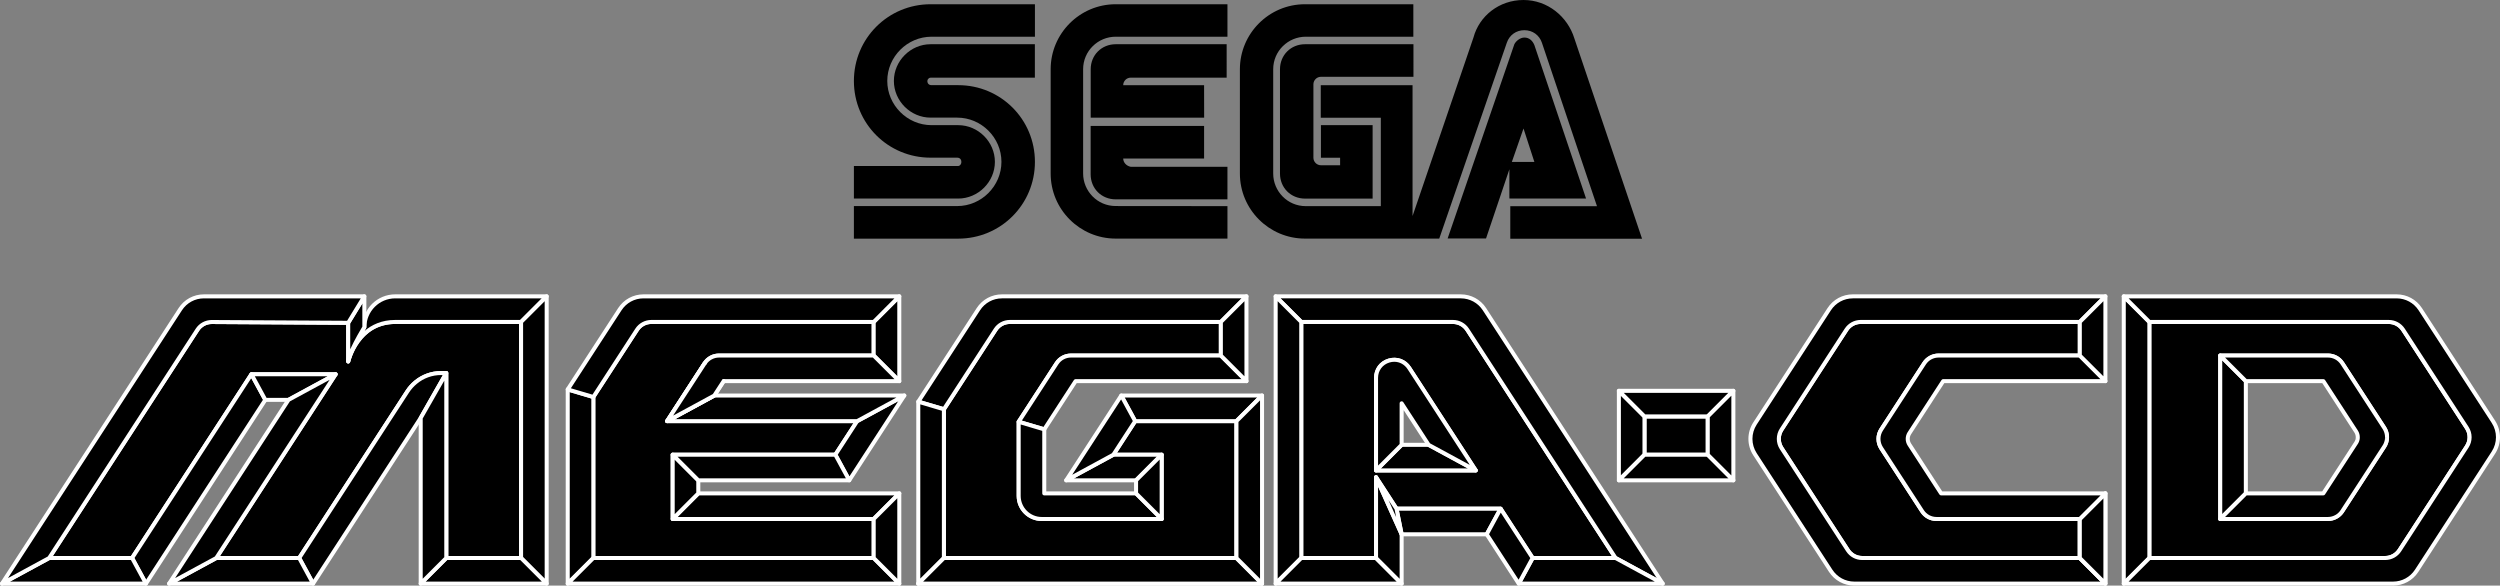 <?xml version="1.0" encoding="utf-8"?>
<!-- Generator: Adobe Illustrator 26.5.0, SVG Export Plug-In . SVG Version: 6.00 Build 0)  -->
<svg version="1.1" id="Layer_1" xmlns="http://www.w3.org/2000/svg" xmlns:xlink="http://www.w3.org/1999/xlink" x="0px" y="0px"
	 viewBox="0 0 3839 899.28" style="enable-background:new 0 0 3839 899.28;" xml:space="preserve">
<rect x="0" y="0" width="3839" height="899.28" fill="#808080" stroke="none"/>
<style type="text/css">
	.st0{fill:#FFFFFF;}
	.st1{fill:#FFFFFF;stroke:#000000;stroke-width:6.18;stroke-linecap:round;stroke-linejoin:round;stroke-miterlimit:10;}
	.st2{fill:none;stroke:#000000;stroke-width:6.18;stroke-linecap:round;stroke-linejoin:round;stroke-miterlimit:10;}
	.st3{stroke:#FFFFFF;stroke-width:6.18;stroke-linecap:round;stroke-linejoin:round;stroke-miterlimit:10;}
	.st4{fill:none;stroke:#FFFFFF;stroke-width:6.18;stroke-linecap:round;stroke-linejoin:round;stroke-miterlimit:10;}
</style>
<g>
	<g>
		<g>
			<g>
				<g>
					<path d="M1471.39,254.89h-160.14v50.02h160.14c30.74,0,56.36-25.62,56.36-56.36s-25.62-56.36-56.36-56.36h-40.99
						c-37.17,0-67.91-30.74-67.91-67.91s30.74-67.91,67.91-67.91h158.84V6.51H1429.1c-65.31,0-117.85,52.45-117.85,117.85
						s52.45,117.76,117.76,117.76h40.9c3.91,0,6.34,2.61,6.34,6.34C1476.43,252.29,1473.82,254.89,1471.39,254.89z"/>
					<path d="M1429.01,119.24h160.14V67.91h-160.14c-30.74,0-56.36,25.62-56.36,56.36s25.62,56.36,56.36,56.36h40.9
						c37.17,0,67.91,30.74,67.91,67.91s-30.74,67.91-67.91,67.91h-158.67v50.02h160.14c65.31,0,117.85-52.45,117.85-117.85
						s-52.45-117.85-117.85-117.85h-40.99c-3.91,0-6.34-2.61-6.34-6.34C1423.97,121.84,1426.58,119.24,1429.01,119.24z"/>
				</g>
				<g>
					<path d="M2004.02,67.91c-21.8,0-38.47,16.67-38.47,38.47v160.14c0,21.8,16.67,38.47,38.47,38.47h103.78V192.19h-79.38v50.02
						h29.44v11.55h-29.44c-6.34,0-11.55-5.21-11.55-11.55V129.49c0-6.34,5.21-11.55,11.55-11.55h142.08V67.91H2004.02z"/>
					<path d="M2319.01,304.92h116.55l-79.38-235.7c-2.61-6.34-7.64-11.55-15.37-11.55c-6.34,0-12.85,5.21-15.37,10.25
						l-102.48,298.32h58.97l35.87-106.3v44.81h1.3L2319.01,304.92L2319.01,304.92z M2339.5,197.31l16.67,51.33h-34.56L2339.5,197.31
						z"/>
					<path d="M2417.58,58.97C2407.33,25.71,2376.67,0,2339.5,0s-67.91,24.32-76.86,57.67l-93.53,274.09V130.79h-140.95v50.02h92.23
						v135.74h-115.24c-28.22,0-50.02-23.01-50.02-50.02V106.39c0-28.22,23.01-50.02,50.02-50.02h165.18V6.51h-166.48
						c-55.06,0-99.87,44.81-99.87,99.87v160.14c0,55.06,44.81,99.87,99.87,99.87h206.26l103.78-300.83
						c3.91-11.55,14.16-19.19,26.92-19.19s23.01,7.64,26.92,19.19l84.59,251.07h-133.13v50.02h202.35l0,0L2417.58,58.97z"/>
				</g>
				<g>
					<path d="M1713.26,316.38c-28.22,0-50.02-23.01-50.02-50.02V106.39c0-28.22,23.01-50.02,50.02-50.02h171.61V6.51h-171.61
						c-55.06,0-99.87,44.81-99.87,99.87v160.14c0,55.06,44.81,99.87,99.87,99.87h171.61v-49.85L1713.26,316.38L1713.26,316.38z"/>
					<path d="M1724.81,243.43H1849v-50.02h-174.21v74.25c0,21.8,16.67,38.47,38.47,38.47h171.61v-50.02h-148.59
						C1729.93,254.89,1724.81,249.68,1724.81,243.43z"/>
					<path d="M1849,130.79h-124.19c0-6.34,5.21-11.55,11.55-11.55h147.29V67.91h-170.3c-21.8,0-38.47,16.67-38.47,38.47v74.34
						h174.21C1849,180.73,1849,130.79,1849,130.79z"/>
				</g>
			</g>
		</g>
	</g>
	<g>
		<g>
			<path class="st0" d="M1938,899.28h-527.87c-1.71,0-3.09-1.38-3.09-3.09s1.38-3.09,3.09-3.09H1938c1.71,0,3.09,1.38,3.09,3.09
				S1939.7,899.28,1938,899.28z"/>
		</g>
		<g>
			<path class="st0" d="M1898.69,859.97h-449.26c-1.71,0-3.09-1.38-3.09-3.09s1.38-3.09,3.09-3.09h449.26
				c1.71,0,3.09,1.38,3.09,3.09S1900.39,859.97,1898.69,859.97z"/>
		</g>
		<g>
			<path class="st0" d="M1898.69,859.97c-1.71,0-3.09-1.38-3.09-3.09V646.69c0-1.71,1.38-3.09,3.09-3.09c1.71,0,3.09,1.38,3.09,3.09
				v210.19C1901.78,858.59,1900.39,859.97,1898.69,859.97z"/>
		</g>
		<g>
			<g>
				<path d="M685.32,856.88V572.85l-7.98-0.02c-14.22-0.03-28.01,4.92-38.96,13.99l-0.28,0.23c-4.92,4.07-9.13,8.8-12.56,14.08
					c-28.59,44.03-166.11,255.74-166.11,255.74H332.12L515.4,574.71H386.11L202.83,856.88H75.5l227.63-350.45
					c4.88-7.51,13.24-12.02,22.19-11.96l209.38,1.24v59.25c0,0.01,0.02,0.02,0.02,0.01c0.63-2.63,15.07-60.58,72.16-60.58h193.28
					v362.49H685.32z"/>
				<path class="st0" d="M800.17,859.97H685.32c-1.71,0-3.09-1.38-3.09-3.09V575.94l-4.89-0.01c-13.46-0.05-26.61,4.68-36.98,13.28
					l-0.28,0.23c-4.66,3.86-8.67,8.36-11.93,13.39c-28.59,44.03-166.11,255.74-166.11,255.74c-0.57,0.88-1.55,1.41-2.59,1.41H332.12
					c-1.13,0-2.18-0.62-2.72-1.62c-0.54-1-0.49-2.21,0.12-3.16L509.71,577.8H387.79L205.42,858.56c-0.57,0.88-1.55,1.41-2.59,1.41
					H75.5c-1.13,0-2.18-0.62-2.72-1.62c-0.54-1-0.49-2.21,0.12-3.16l227.63-350.45c5.44-8.38,14.64-13.37,24.63-13.37
					c0.06,0,0.12,0,0.18,0l209.38,1.24c1.7,0.01,3.07,1.39,3.07,3.09v42.05c8.82-18.68,28.74-46.46,69.09-46.46h193.28
					c1.71,0,3.09,1.38,3.09,3.09v362.49C803.26,858.59,801.87,859.97,800.17,859.97z M688.41,853.79h108.66V497.47H606.89
					c-54.67,0-68.59,55.83-69.16,58.21c-0.36,1.53-1.82,2.55-3.38,2.36c-1.55-0.18-2.74-1.52-2.74-3.08v-56.18l-206.31-1.22
					c-0.05,0-0.09,0-0.14,0c-7.88,0-15.14,3.94-19.44,10.56L81.19,853.79h119.96l182.37-280.76c0.57-0.88,1.55-1.41,2.59-1.41H515.4
					c1.13,0,2.18,0.62,2.72,1.62c0.54,1,0.49,2.21-0.12,3.16L337.81,853.79h119.96c11.97-18.42,137.97-212.41,165.19-254.33
					c3.6-5.55,8.04-10.52,13.18-14.78l0.28-0.23c11.44-9.48,25.93-14.7,40.79-14.7c0.05,0,0.1,0,0.15,0l7.98,0.02
					c1.7,0,3.08,1.39,3.08,3.09V853.79z"/>
			</g>
			<g>
				<path d="M1743.16,646.69l-33.5,51.57h74.19v98.71h-184.11c-19.59,0-35.47-15.88-35.47-35.47V647.69l58.31-89.77
					c4.85-7.46,13.14-11.96,22.04-11.96h230.13v-51.57h-323.96c-8.9,0-17.19,4.5-22.04,11.96l-79.32,122.11v228.42h449.26V646.69
					H1743.16z"/>
				<path class="st0" d="M1898.69,859.97h-449.26c-1.71,0-3.09-1.38-3.09-3.09V628.46c0-0.6,0.17-1.18,0.5-1.68l79.32-122.11
					c5.44-8.37,14.65-13.37,24.63-13.37h323.96c1.71,0,3.09,1.38,3.09,3.09v51.57c0,1.71-1.38,3.09-3.09,3.09h-230.13
					c-7.88,0-15.15,3.95-19.45,10.56l-57.81,89V761.5c0,17.85,14.52,32.38,32.38,32.38h181.02v-92.53h-71.1
					c-1.13,0-2.18-0.62-2.72-1.62c-0.54-1-0.49-2.21,0.12-3.16l33.5-51.57c0.57-0.88,1.55-1.41,2.59-1.41h155.53
					c1.71,0,3.09,1.38,3.09,3.09v210.19C1901.78,858.59,1900.39,859.97,1898.69,859.97z M1452.52,853.79h443.08V649.78h-150.76
					l-29.48,45.39h68.5c1.71,0,3.09,1.38,3.09,3.09v98.71c0,1.71-1.38,3.09-3.09,3.09h-184.11c-21.26,0-38.56-17.3-38.56-38.56
					V647.69c0-0.6,0.17-1.18,0.5-1.68l58.31-89.77c5.44-8.37,14.65-13.37,24.63-13.37h227.04v-45.39h-320.87
					c-7.88,0-15.15,3.95-19.45,10.56l-78.82,121.34V853.79z"/>
			</g>
			<g>
				<rect x="2525.25" y="639.48" width="97.2" height="58.78"/>
				<path class="st0" d="M2622.45,701.35h-97.2c-1.71,0-3.09-1.38-3.09-3.09v-58.78c0-1.71,1.38-3.09,3.09-3.09h97.2
					c1.71,0,3.09,1.38,3.09,3.09v58.78C2625.54,699.96,2624.16,701.35,2622.45,701.35z M2528.34,695.17h91.02v-52.6h-91.02V695.17z"
					/>
			</g>
			<g>
				<path d="M2837.56,844.92l-101.76-156.67c-5.65-8.71-5.65-19.92,0-28.63l99.56-153.27c4.85-7.46,13.14-11.96,22.04-11.96h336.36
					v51.57H2976.9c-8.9,0-17.19,4.5-22.04,11.96l-66.06,101.7c-5.65,8.71-5.65,19.92,0,28.63l62.85,96.75
					c4.85,7.46,13.14,11.96,22.04,11.96h220.06v59.92h-334.15C2850.7,856.88,2842.4,852.38,2837.56,844.92z"/>
				<path class="st0" d="M3193.75,859.97h-334.15c-9.98,0-19.19-5-24.63-13.37L2733.2,689.93c-6.31-9.72-6.31-22.28,0-32
					l99.56-153.27c5.44-8.37,14.65-13.37,24.63-13.37h336.36c1.71,0,3.09,1.38,3.09,3.09v51.57c0,1.71-1.38,3.09-3.09,3.09H2976.9
					c-7.88,0-15.15,3.95-19.45,10.56l-66.06,101.7c-4.98,7.67-4.98,17.59,0,25.26l62.85,96.75c4.29,6.61,11.56,10.56,19.45,10.56
					h220.06c1.71,0,3.09,1.38,3.09,3.09v59.92C3196.84,858.59,3195.45,859.97,3193.75,859.97z M2840.15,843.23
					c4.29,6.61,11.56,10.56,19.45,10.56h331.06v-53.74h-216.97c-9.98,0-19.19-5-24.63-13.37l-62.84-96.75
					c-6.31-9.72-6.31-22.28,0-32l66.06-101.7c5.44-8.37,14.65-13.37,24.63-13.37h213.76v-45.39h-333.27
					c-7.88,0-15.15,3.95-19.45,10.56l-99.56,153.27c-4.98,7.67-4.98,17.59,0,25.26L2840.15,843.23z"/>
			</g>
			<g>
				<path d="M911.11,856.88V609.63l67.1-103.28c4.85-7.46,13.14-11.96,22.04-11.96h341.41v51.57h-237.51
					c-8.9,0-17.19,4.5-22.04,11.96l-57.66,88.77h291.82l-33.5,51.57h-249.78v98.71h308.66v59.92H911.11z"/>
				<path class="st0" d="M1341.65,859.97H911.1c-1.71,0-3.09-1.38-3.09-3.09V609.63c0-0.6,0.17-1.18,0.5-1.68l67.1-103.28
					c5.44-8.37,14.65-13.37,24.63-13.37h341.41c1.71,0,3.09,1.38,3.09,3.09v51.57c0,1.71-1.38,3.09-3.09,3.09h-237.51
					c-7.88,0-15.15,3.95-19.45,10.56l-54.56,83.99h286.13c1.13,0,2.18,0.62,2.72,1.62c0.54,1,0.49,2.21-0.12,3.16l-33.5,51.57
					c-0.57,0.88-1.55,1.41-2.59,1.41h-246.69v92.53h305.57c1.71,0,3.09,1.38,3.09,3.09v59.92
					C1344.74,858.59,1343.36,859.97,1341.65,859.97z M914.2,853.79h424.36v-53.74h-305.57c-1.71,0-3.09-1.38-3.09-3.09v-98.71
					c0-1.71,1.38-3.09,3.09-3.09h248.1l29.48-45.39h-286.13c-1.13,0-2.18-0.62-2.72-1.62s-0.49-2.21,0.12-3.16l57.66-88.77
					c5.44-8.37,14.65-13.37,24.63-13.37h234.42v-45.39h-338.32c-7.88,0-15.15,3.95-19.45,10.56l-66.6,102.52V853.79z"/>
			</g>
			<g>
				<path d="M3300.55,856.88V494.38h367.58c8.9,0,17.19,4.5,22.04,11.96l97.9,150.72c5.65,8.71,5.65,19.92,0,28.63l-103.42,159.22
					c-4.85,7.46-13.14,11.96-22.04,11.96H3300.55z M3409.4,796.96h165.35c8.9,0,17.19-4.5,22.04-11.96l64.51-99.31
					c5.65-8.71,5.65-19.92,0-28.63l-64.4-99.14c-4.85-7.46-13.14-11.96-22.04-11.96H3409.4V796.96z"/>
				<path class="st0" d="M3662.61,859.97h-362.06c-1.71,0-3.09-1.38-3.09-3.09V494.38c0-1.71,1.38-3.09,3.09-3.09h367.58
					c9.98,0,19.19,5,24.63,13.37l97.9,150.71c6.31,9.72,6.31,22.28,0,32L3687.24,846.6C3681.8,854.97,3672.6,859.97,3662.61,859.97z
					 M3303.64,853.79h358.97c7.88,0,15.15-3.95,19.45-10.56l103.42-159.22c4.98-7.67,4.98-17.59,0-25.26l-97.9-150.71
					c-4.29-6.61-11.56-10.56-19.45-10.56h-364.5V853.79z M3574.75,800.05H3409.4c-1.71,0-3.09-1.38-3.09-3.09V545.96
					c0-1.71,1.38-3.09,3.09-3.09h165.46c9.98,0,19.19,5,24.63,13.37l64.4,99.14c6.31,9.72,6.31,22.28,0,32l-64.51,99.31
					C3593.95,795.06,3584.74,800.05,3574.75,800.05z M3412.49,793.87h162.26c7.88,0,15.15-3.95,19.45-10.56l64.51-99.31
					c4.98-7.67,4.98-17.59,0-25.26l-64.4-99.14c-4.29-6.61-11.56-10.56-19.45-10.56h-162.37V793.87z"/>
			</g>
			<g>
				<path d="M2231.13,494.38H1998.2v362.49h114.84V732.82l31.41,48.35h159.89l49.18,75.71h127.33l-227.69-350.53
					C2248.32,498.89,2240.03,494.38,2231.13,494.38z M2113.05,722.39V580.25c0-27.6,35.94-38.25,50.98-15.1l102.14,157.25H2113.05z"
					/>
				<path class="st0" d="M2480.86,859.97h-127.33c-1.05,0-2.02-0.53-2.59-1.41l-48.26-74.3h-158.21c-1.05,0-2.02-0.53-2.59-1.41
					l-25.73-39.61v113.63c0,1.71-1.38,3.09-3.09,3.09h-114.84c-1.71,0-3.09-1.38-3.09-3.09V494.38c0-1.71,1.38-3.09,3.09-3.09
					h232.92c9.98,0,19.19,5,24.63,13.37l227.69,350.53c0.62,0.95,0.66,2.16,0.12,3.16C2483.03,859.35,2481.99,859.97,2480.86,859.97
					z M2355.2,853.79h119.96l-224.59-345.76c-4.29-6.61-11.56-10.56-19.45-10.56H2001.3v356.31h108.66V732.82
					c0-1.37,0.9-2.57,2.21-2.96c1.31-0.39,2.72,0.13,3.47,1.28l30.5,46.95h158.21c1.05,0,2.02,0.53,2.59,1.41L2355.2,853.79z
					 M2266.17,725.48h-153.12c-1.71,0-3.09-1.38-3.09-3.09V580.25c0-13.98,8.66-25.58,22.06-29.55c13.4-3.97,26.98,1.04,34.6,12.76
					l102.14,157.25c0.62,0.95,0.67,2.16,0.12,3.16C2268.34,724.86,2267.3,725.48,2266.17,725.48z M2116.14,719.3h144.34
					l-99.04-152.48c-6.09-9.37-16.94-13.38-27.66-10.2c-10.71,3.17-17.64,12.45-17.64,23.62V719.3z"/>
			</g>
		</g>
		<g>
			<path d="M534.71,555.06c1.5-14.31,24.79-52.59,24.79-52.59c0-26.17,21.22-47.39,47.39-47.39h39.13h24.47h168.99l-39.31,39.31
				H606.89C548.48,494.38,534.71,555.06,534.71,555.06z"/>
			<path class="st0" d="M534.71,558.15c-0.17,0-0.34-0.01-0.51-0.04c-1.61-0.27-2.74-1.74-2.57-3.37
				c1.45-13.88,21.43-47.57,24.78-53.14c0.47-27.43,22.93-49.61,50.48-49.61h232.58c1.25,0,2.38,0.75,2.85,1.91
				c0.48,1.15,0.21,2.48-0.67,3.37l-39.31,39.31c-0.58,0.58-1.37,0.9-2.19,0.9H606.89c-23.09,0-41.72,9.71-55.35,28.86
				c-10.32,14.5-13.78,29.26-13.82,29.4C537.39,557.17,536.13,558.15,534.71,558.15z M606.89,458.17c-24.43,0-44.3,19.87-44.3,44.3
				c0,0.57-0.16,1.12-0.45,1.61c-0.72,1.19-1.58,2.62-2.53,4.24c10.93-9.37,26.29-17.02,47.28-17.02h192l33.13-33.13H606.89z"/>
		</g>
		<g>
			<polygon points="800.17,494.38 800.17,856.88 839.47,896.19 839.47,455.08 			"/>
			<path class="st0" d="M839.47,899.28c-0.8,0-1.59-0.31-2.19-0.9l-39.31-39.31c-0.58-0.58-0.91-1.37-0.91-2.19V494.38
				c0-0.82,0.33-1.61,0.91-2.19l39.31-39.31c0.88-0.88,2.21-1.15,3.37-0.67c1.15,0.48,1.91,1.61,1.91,2.86v441.11
				c0,1.25-0.75,2.38-1.91,2.86C840.27,899.2,839.87,899.28,839.47,899.28z M803.26,855.6l33.13,33.13V462.54l-33.13,33.13V855.6z"
				/>
		</g>
		<g>
			<path d="M1874.75,545.96h-230.13c-8.9,0-17.19,4.5-22.04,11.96l-58.31,89.77l39.31,11.65l48.11-74.07h262.36L1874.75,545.96z"/>
			<path class="st0" d="M1603.58,662.43c-0.29,0-0.59-0.04-0.88-0.13l-39.31-11.65c-0.93-0.28-1.68-0.98-2.02-1.89
				c-0.34-0.91-0.22-1.94,0.31-2.75l58.31-89.77c5.44-8.37,14.65-13.37,24.63-13.37h230.13c0.82,0,1.61,0.33,2.19,0.9l39.31,39.31
				c0.88,0.88,1.15,2.21,0.67,3.37c-0.48,1.15-1.6,1.91-2.85,1.91h-260.69l-47.2,72.67
				C1605.59,661.91,1604.61,662.43,1603.58,662.43z M1569.12,645.9l33.13,9.81l46.86-72.14c0.57-0.88,1.55-1.41,2.59-1.41h254.9
				l-33.13-33.13h-228.85c-7.88,0-15.15,3.95-19.45,10.56L1569.12,645.9z"/>
		</g>
		<g>
			<path d="M1563.48,455.08L1563.48,455.08l-24.81,0c-14.65,0-28.31,7.41-36.29,19.7l-92.26,142.04l39.31,11.65l79.32-122.11
				c4.85-7.46,13.14-11.96,22.04-11.96h323.96l39.31-39.31H1563.48z"/>
			<path class="st0" d="M1449.43,631.55c-0.29,0-0.59-0.04-0.88-0.13l-39.31-11.65c-0.93-0.28-1.68-0.98-2.02-1.89
				c-0.34-0.91-0.22-1.94,0.31-2.75l92.26-142.04c8.58-13.22,23.12-21.11,38.88-21.11h375.39c1.25,0,2.38,0.75,2.85,1.91
				c0.48,1.15,0.21,2.48-0.67,3.37l-39.31,39.31c-0.58,0.58-1.37,0.9-2.19,0.9h-323.96c-7.88,0-15.15,3.95-19.45,10.56
				l-79.32,122.11C1451.44,631.03,1450.46,631.55,1449.43,631.55z M1414.97,615.03l33.13,9.81l78.06-120.17
				c5.44-8.37,14.65-13.37,24.63-13.37h322.68l33.13-33.13h-367.93c-13.66,0-26.25,6.84-33.69,18.29L1414.97,615.03z"/>
		</g>
		<g>
			<polygon points="1410.12,616.81 1410.12,627.19 1410.12,767.86 1410.12,896.19 1449.43,856.88 1449.43,628.46 			"/>
			<path class="st0" d="M1410.12,899.28c-0.4,0-0.8-0.08-1.18-0.24c-1.15-0.48-1.91-1.61-1.91-2.86V616.81
				c0-0.98,0.46-1.89,1.24-2.48c0.78-0.58,1.79-0.76,2.73-0.49l39.31,11.65c1.31,0.39,2.21,1.59,2.21,2.96v228.42
				c0,0.82-0.33,1.61-0.91,2.19l-39.31,39.31C1411.72,898.96,1410.93,899.28,1410.12,899.28z M1413.21,620.95v267.78l33.13-33.13
				V630.77L1413.21,620.95z"/>
		</g>
		<g>
			<polygon points="1721.82,607.38 1743.16,646.69 1898.69,646.69 1938,607.38 			"/>
			<path class="st0" d="M1898.69,649.78h-155.53c-1.13,0-2.18-0.62-2.72-1.62l-21.34-39.31c-0.52-0.96-0.5-2.12,0.06-3.05
				c0.56-0.94,1.57-1.51,2.66-1.51H1938c1.25,0,2.38,0.75,2.85,1.91c0.48,1.15,0.21,2.48-0.67,3.37l-39.31,39.31
				C1900.29,649.45,1899.51,649.78,1898.69,649.78z M1744.99,643.6h152.41l33.13-33.13h-203.53L1744.99,643.6z"/>
		</g>
		<g>
			<polygon points="1898.69,856.88 1449.43,856.88 1410.12,896.19 1938,896.19 			"/>
			<path class="st0" d="M1938,899.28h-527.87c-1.25,0-2.38-0.75-2.85-1.91s-0.21-2.48,0.67-3.37l39.31-39.31
				c0.58-0.58,1.37-0.9,2.18-0.9h449.26c0.82,0,1.61,0.33,2.19,0.9l39.31,39.31c0.88,0.88,1.15,2.21,0.67,3.37
				S1939.25,899.28,1938,899.28z M1417.58,893.1h512.95l-33.13-33.13h-446.7L1417.58,893.1z"/>
		</g>
		<g>
			<polygon points="1709.66,698.26 1637.25,737.57 1744.54,737.57 1783.85,698.26 			"/>
			<path class="st0" d="M1744.54,740.66h-107.29c-1.41,0-2.65-0.96-2.99-2.33c-0.35-1.37,0.28-2.8,1.52-3.48l72.4-39.31
				c0.45-0.25,0.96-0.37,1.47-0.37h74.19c1.25,0,2.38,0.75,2.85,1.91c0.48,1.15,0.21,2.48-0.67,3.37l-39.31,39.31
				C1746.14,740.33,1745.36,740.66,1744.54,740.66z M1649.42,734.48h93.84l33.13-33.13h-65.94L1649.42,734.48z"/>
		</g>
		<g>
			<path d="M1744.54,757.66h-140.96v-98.32l-39.31-11.65V761.5c0,19.59,15.88,35.47,35.47,35.47h184.11L1744.54,757.66z"/>
			<path class="st0" d="M1783.85,800.05h-184.11c-21.26,0-38.56-17.3-38.56-38.56V647.69c0-0.98,0.46-1.89,1.24-2.48
				c0.78-0.58,1.79-0.76,2.73-0.49l39.31,11.65c1.31,0.39,2.21,1.59,2.21,2.96v95.23h137.87c0.82,0,1.61,0.33,2.19,0.9l39.31,39.31
				c0.88,0.88,1.15,2.21,0.67,3.37C1786.22,799.3,1785.1,800.05,1783.85,800.05z M1567.36,651.83V761.5
				c0,17.85,14.52,32.38,32.38,32.38h176.65l-33.13-33.13h-139.68c-1.71,0-3.09-1.38-3.09-3.09v-96.01L1567.36,651.83z"/>
		</g>
		<g>
			<polygon points="1744.54,737.57 1744.54,757.66 1783.85,796.96 1783.85,698.26 			"/>
			<path class="st0" d="M1783.85,800.05c-0.8,0-1.59-0.31-2.19-0.91l-39.31-39.31c-0.58-0.58-0.91-1.37-0.91-2.19v-20.09
				c0-0.82,0.33-1.61,0.91-2.19l39.31-39.31c0.88-0.88,2.21-1.15,3.37-0.67c1.15,0.48,1.91,1.61,1.91,2.86v98.71
				c0,1.25-0.75,2.38-1.91,2.86C1784.65,799.98,1784.25,800.05,1783.85,800.05z M1747.63,756.38l33.13,33.13v-83.79l-33.13,33.13
				V756.38z"/>
		</g>
		<g>
			<polygon points="1721.82,607.38 1637.25,737.57 1709.66,698.26 1743.16,646.69 			"/>
			<path class="st0" d="M1637.25,740.66c-0.84,0-1.67-0.34-2.27-0.99c-0.96-1.04-1.09-2.59-0.32-3.78l84.56-130.19
				c0.59-0.91,1.62-1.46,2.71-1.4c1.09,0.04,2.07,0.66,2.59,1.61l21.34,39.31c0.54,1,0.49,2.21-0.12,3.16l-33.5,51.57
				c-0.28,0.43-0.66,0.79-1.12,1.03l-72.4,39.31C1638.26,740.53,1637.76,740.66,1637.25,740.66z M1721.58,613.42l-75.11,115.63
				l61.02-33.13l32.07-49.37L1721.58,613.42z"/>
		</g>
		<g>
			<polygon points="1898.69,646.69 1898.69,856.88 1938,896.19 1938,607.38 			"/>
			<path class="st0" d="M1938,899.28c-0.8,0-1.59-0.31-2.19-0.91l-39.31-39.31c-0.58-0.58-0.91-1.37-0.91-2.19V646.69
				c0-0.82,0.33-1.61,0.91-2.19l39.31-39.31c0.88-0.88,2.21-1.15,3.37-0.67c1.15,0.48,1.91,1.61,1.91,2.86v288.81
				c0,1.25-0.75,2.38-1.91,2.86C1938.8,899.2,1938.39,899.28,1938,899.28z M1901.78,855.6l33.13,33.13V614.84l-33.13,33.13V855.6z"
				/>
		</g>
		<g>
			<polygon points="1874.75,494.38 1874.75,545.96 1914.06,585.26 1914.06,455.08 			"/>
			<path class="st0" d="M1914.06,588.35c-0.8,0-1.59-0.31-2.19-0.9l-39.31-39.31c-0.58-0.58-0.91-1.37-0.91-2.19v-51.57
				c0-0.82,0.33-1.61,0.91-2.19l39.31-39.31c0.88-0.88,2.21-1.15,3.37-0.67c1.15,0.48,1.91,1.61,1.91,2.86v130.19
				c0,1.25-0.75,2.38-1.91,2.86C1914.86,588.28,1914.46,588.35,1914.06,588.35z M1877.84,544.68l33.13,33.13V462.54l-33.13,33.13
				V544.68z"/>
		</g>
		<g>
			<polygon points="2485.95,600.17 2485.95,737.57 2525.25,698.26 2525.25,639.48 			"/>
			<path class="st0" d="M2485.95,740.66c-0.4,0-0.8-0.08-1.18-0.24c-1.15-0.48-1.91-1.61-1.91-2.86v-137.4
				c0-1.25,0.75-2.38,1.91-2.86c1.16-0.48,2.48-0.21,3.37,0.67l39.31,39.31c0.58,0.58,0.91,1.37,0.91,2.19v58.78
				c0,0.82-0.33,1.61-0.91,2.19l-39.31,39.31C2487.54,740.34,2486.75,740.66,2485.95,740.66z M2489.04,607.63v122.48l33.13-33.13
				v-56.22L2489.04,607.63z"/>
		</g>
		<g>
			<polygon points="2485.95,600.17 2525.25,639.48 2622.45,639.48 2661.76,600.17 			"/>
			<path class="st0" d="M2622.45,642.57h-97.2c-0.82,0-1.61-0.33-2.19-0.9l-39.31-39.31c-0.88-0.88-1.15-2.21-0.67-3.37
				c0.48-1.15,1.6-1.91,2.85-1.91h175.81c1.25,0,2.38,0.75,2.85,1.91c0.48,1.15,0.21,2.48-0.67,3.37l-39.31,39.31
				C2624.06,642.24,2623.27,642.57,2622.45,642.57z M2526.53,636.39h94.64l33.13-33.13h-160.89L2526.53,636.39z"/>
		</g>
		<g>
			<polygon points="2622.45,698.26 2525.25,698.26 2485.95,737.57 2661.76,737.57 			"/>
			<path class="st0" d="M2661.76,740.66h-175.81c-1.25,0-2.38-0.75-2.85-1.91c-0.48-1.15-0.21-2.48,0.67-3.37l39.31-39.31
				c0.58-0.58,1.37-0.9,2.19-0.9h97.2c0.82,0,1.61,0.33,2.19,0.9l39.31,39.31c0.88,0.88,1.15,2.21,0.67,3.37
				C2664.13,739.9,2663.01,740.66,2661.76,740.66z M2493.41,734.48h160.89l-33.13-33.13h-94.64L2493.41,734.48z"/>
		</g>
		<g>
			<polygon points="2622.45,639.48 2622.45,698.26 2661.76,737.57 2661.76,600.17 			"/>
			<path class="st0" d="M2661.76,740.66c-0.8,0-1.59-0.31-2.19-0.91l-39.31-39.31c-0.58-0.58-0.91-1.37-0.91-2.19v-58.78
				c0-0.82,0.33-1.61,0.91-2.19l39.31-39.31c0.88-0.88,2.21-1.15,3.37-0.67c1.16,0.48,1.91,1.61,1.91,2.86v137.4
				c0,1.25-0.75,2.38-1.91,2.86C2662.56,740.58,2662.16,740.66,2661.76,740.66z M2625.54,696.98l33.13,33.13V607.63l-33.13,33.13
				V696.98z"/>
		</g>
		<g>
			<path d="M2859.59,856.88c-8.9,0-17.19-4.5-22.04-11.96l-101.76-156.67c-5.65-8.71-5.65-19.92,0-28.63l99.56-153.27
				c4.85-7.46,13.14-11.96,22.04-11.96h336.36l39.31-39.31h-292.29v0h-95.49c-14.65,0-28.31,7.41-36.29,19.7l-114.05,175.59
				c-9.31,14.33-9.31,32.81,0,47.14L2803,863.88l8.19,12.61c7.98,12.29,21.64,19.7,36.29,19.7h59.41h163.86h162.31l-39.31-39.31
				H2859.59z"/>
			<path class="st0" d="M3233.05,899.28h-385.58c-15.76,0-30.29-7.89-38.88-21.11l-116.26-178.98c-9.96-15.34-9.96-35.17,0-50.51
				l114.05-175.59c8.58-13.22,23.12-21.11,38.88-21.11h387.78c1.25,0,2.38,0.75,2.86,1.91c0.48,1.15,0.21,2.48-0.67,3.37
				l-39.31,39.31c-0.58,0.58-1.37,0.9-2.19,0.9h-336.36c-7.88,0-15.15,3.95-19.45,10.56l-99.56,153.27
				c-4.98,7.67-4.98,17.59,0,25.26l101.76,156.67c4.29,6.61,11.56,10.56,19.45,10.56h334.15c0.82,0,1.61,0.33,2.19,0.9l39.31,39.31
				c0.88,0.88,1.15,2.21,0.67,3.37C3235.43,898.52,3234.3,899.28,3233.05,899.28z M2845.27,458.17c-13.66,0-26.25,6.84-33.69,18.29
				l-114.05,175.59c-8.64,13.3-8.64,30.48,0,43.77l116.26,178.98c7.44,11.45,20.04,18.29,33.69,18.29h378.12l-33.13-33.13h-332.87
				c-9.98,0-19.19-5-24.63-13.37L2733.2,689.93c-6.31-9.72-6.31-22.28,0-32l99.56-153.27c5.44-8.37,14.65-13.37,24.63-13.37h335.08
				l33.13-33.13H2845.27z"/>
		</g>
		<g>
			<polygon points="3193.75,796.96 3193.75,856.88 3233.05,896.19 3233.05,757.66 			"/>
			<path class="st0" d="M3233.05,899.28c-0.8,0-1.59-0.31-2.19-0.9l-39.31-39.31c-0.58-0.58-0.91-1.37-0.91-2.19v-59.92
				c0-0.82,0.33-1.61,0.91-2.19l39.31-39.31c0.88-0.88,2.21-1.15,3.37-0.67c1.15,0.48,1.91,1.61,1.91,2.86v138.53
				c0,1.25-0.75,2.38-1.91,2.86C3233.85,899.2,3233.45,899.28,3233.05,899.28z M3196.84,855.6l33.13,33.13V765.12l-33.13,33.13
				V855.6z"/>
		</g>
		<g>
			<polygon points="3193.75,796.96 3193.75,856.88 3233.05,896.19 3233.05,757.66 			"/>
			<path class="st0" d="M3233.05,899.28c-0.8,0-1.59-0.31-2.19-0.9l-39.31-39.31c-0.58-0.58-0.91-1.37-0.91-2.19v-59.92
				c0-0.82,0.33-1.61,0.91-2.19l39.31-39.31c0.88-0.88,2.21-1.15,3.37-0.67c1.15,0.48,1.91,1.61,1.91,2.86v138.53
				c0,1.25-0.75,2.38-1.91,2.86C3233.85,899.2,3233.45,899.28,3233.05,899.28z M3196.84,855.6l33.13,33.13V765.12l-33.13,33.13
				V855.6z"/>
		</g>
		<g>
			<path d="M2932.09,665.14l51.89-79.88h249.08l-39.31-39.31H2976.9c-8.9,0-17.19,4.5-22.04,11.96l-66.06,101.7
				c-5.65,8.71-5.65,19.92,0,28.63l62.85,96.75c4.85,7.46,13.14,11.96,22.04,11.96h220.06l39.31-39.31h-252.29l-48.67-74.93
				C2928.61,677.38,2928.61,670.49,2932.09,665.14z"/>
			<path class="st0" d="M3193.75,800.05h-220.06c-9.98,0-19.19-5-24.63-13.37l-62.84-96.75c-6.31-9.72-6.31-22.28,0-32l66.06-101.7
				c5.44-8.37,14.65-13.37,24.63-13.37h216.85c0.82,0,1.61,0.33,2.19,0.9l39.31,39.31c0.88,0.88,1.15,2.21,0.67,3.37
				c-0.48,1.15-1.61,1.91-2.86,1.91h-247.4l-50.97,78.47l0,0c-2.81,4.32-2.81,9.9,0,14.22l47.76,73.52h250.62
				c1.25,0,2.38,0.75,2.86,1.91c0.48,1.15,0.21,2.48-0.67,3.37l-39.31,39.31C3195.35,799.73,3194.57,800.05,3193.75,800.05z
				 M2976.9,549.05c-7.88,0-15.15,3.95-19.45,10.56l-66.06,101.7c-4.98,7.67-4.98,17.59,0,25.26l62.85,96.75
				c4.29,6.61,11.56,10.56,19.45,10.56h218.78l33.13-33.13h-244.83c-1.05,0-2.02-0.53-2.59-1.41l-48.67-74.93
				c-4.13-6.36-4.13-14.59,0-20.95l51.89-79.88c0.57-0.88,1.54-1.41,2.59-1.41h241.62l-33.13-33.13H2976.9z M2932.09,665.14
				L2932.09,665.14L2932.09,665.14z"/>
		</g>
		<g>
			<polygon points="3193.75,494.38 3193.75,545.96 3233.05,585.26 3233.05,455.08 			"/>
			<path class="st0" d="M3233.05,588.35c-0.8,0-1.59-0.31-2.19-0.91l-39.31-39.31c-0.58-0.58-0.91-1.37-0.91-2.19v-51.57
				c0-0.82,0.33-1.61,0.91-2.19l39.31-39.31c0.88-0.88,2.21-1.15,3.37-0.67c1.15,0.48,1.91,1.61,1.91,2.86v130.19
				c0,1.25-0.75,2.38-1.91,2.86C3233.85,588.28,3233.45,588.35,3233.05,588.35z M3196.84,544.68l33.13,33.13V462.54l-33.13,33.13
				V544.68z"/>
		</g>
		<g>
			<polygon points="1341.65,494.38 1341.65,545.96 1380.96,585.26 1380.96,455.08 			"/>
			<path class="st0" d="M1380.96,588.35c-0.8,0-1.59-0.31-2.19-0.9l-39.31-39.31c-0.58-0.58-0.91-1.37-0.91-2.19v-51.57
				c0-0.82,0.33-1.61,0.91-2.19l39.31-39.31c0.88-0.88,2.21-1.15,3.37-0.67c1.15,0.48,1.91,1.61,1.91,2.86v130.19
				c0,1.25-0.75,2.38-1.91,2.86C1381.76,588.28,1381.36,588.35,1380.96,588.35z M1344.74,544.68l33.13,33.13V462.54l-33.13,33.13
				V544.68z"/>
		</g>
		<g>
			<polygon points="1316.27,646.69 1282.77,698.26 1304.11,737.57 1388.67,607.38 			"/>
			<path class="st0" d="M1304.11,740.66c-0.04,0-0.08,0-0.12,0c-1.09-0.04-2.07-0.66-2.59-1.61l-21.34-39.31
				c-0.54-1-0.49-2.21,0.12-3.16l33.5-51.57c0.28-0.43,0.66-0.79,1.12-1.03l72.4-39.31c1.24-0.67,2.78-0.42,3.74,0.62
				c0.96,1.04,1.09,2.59,0.32,3.78l-84.56,130.19C1306.13,740.13,1305.15,740.66,1304.11,740.66z M1286.36,698.4l17.98,33.13
				l75.1-115.63l-61.02,33.13L1286.36,698.4z"/>
		</g>
		<g>
			<polygon points="1072.3,757.66 1032.99,796.96 1341.65,796.96 1380.96,757.66 			"/>
			<path class="st0" d="M1341.65,800.05h-308.66c-1.25,0-2.38-0.75-2.85-1.91c-0.48-1.15-0.21-2.48,0.67-3.37l39.31-39.31
				c0.58-0.58,1.37-0.9,2.19-0.9h308.66c1.25,0,2.38,0.75,2.85,1.91c0.48,1.15,0.21,2.48-0.67,3.37l-39.31,39.31
				C1343.26,799.73,1342.47,800.05,1341.65,800.05z M1040.45,793.87h299.92l33.13-33.13h-299.92L1040.45,793.87z"/>
		</g>
		<g>
			<polygon points="871.8,597.98 871.8,896.19 911.11,856.88 911.11,609.63 			"/>
			<path class="st0" d="M871.8,899.28c-0.4,0-0.8-0.08-1.18-0.24c-1.15-0.48-1.91-1.61-1.91-2.86v-298.2c0-0.98,0.46-1.89,1.24-2.48
				c0.78-0.58,1.79-0.76,2.73-0.49l39.31,11.65c1.31,0.39,2.21,1.59,2.21,2.96v247.25c0,0.82-0.33,1.61-0.91,2.19l-39.31,39.31
				C873.39,898.96,872.6,899.28,871.8,899.28z M874.89,602.12v286.6l33.13-33.13V611.94L874.89,602.12z"/>
		</g>
		<g>
			<path d="M1065.25,455.08h-32.81h-44.32c-14.65,0-28.3,7.41-36.28,19.7L871.8,597.98l39.31,11.65l67.1-103.28
				c4.85-7.46,13.14-11.96,22.04-11.96h341.41l39.31-39.31H1065.25z"/>
			<path class="st0" d="M911.1,612.72c-0.29,0-0.59-0.04-0.88-0.13l-39.31-11.65c-0.93-0.28-1.68-0.98-2.02-1.89
				c-0.34-0.92-0.22-1.94,0.31-2.75l80.04-123.21c8.58-13.21,23.12-21.1,38.88-21.1h392.83c1.25,0,2.38,0.75,2.85,1.91
				c0.48,1.15,0.21,2.48-0.67,3.37l-39.31,39.31c-0.58,0.58-1.37,0.9-2.19,0.9h-341.41c-7.88,0-15.15,3.95-19.45,10.56l-67.1,103.28
				C913.12,612.21,912.13,612.72,911.1,612.72z M876.64,596.2l33.13,9.82l65.84-101.35c5.44-8.37,14.65-13.37,24.63-13.37h340.13
				l33.13-33.13H988.13c-13.66,0-26.25,6.84-33.69,18.29L876.64,596.2z"/>
		</g>
		<g>
			<polyline points="1333.32,896.19 1380.96,896.19 1341.65,856.88 911.11,856.88 871.8,896.19 1333.32,896.19 			"/>
			<path class="st0" d="M1380.96,899.28H871.8c-1.25,0-2.38-0.75-2.85-1.91s-0.21-2.48,0.67-3.37l39.31-39.31
				c0.58-0.58,1.37-0.9,2.19-0.9h430.54c0.82,0,1.61,0.33,2.19,0.9l39.31,39.31c0.88,0.88,1.15,2.21,0.67,3.37
				C1383.33,898.52,1382.21,899.28,1380.96,899.28z M879.26,893.1h494.24l-33.13-33.13H912.38L879.26,893.1z"/>
		</g>
		<g>
			<path d="M2279.53,474.78c-7.98-12.29-21.64-19.7-36.29-19.7h-90.89h-106.7h-86.76l39.31,39.31h232.92
				c8.9,0,17.19,4.5,22.04,11.96l227.69,350.53l72.4,39.31L2279.53,474.78z"/>
			<path class="st0" d="M2553.26,899.28c-0.5,0-1.01-0.12-1.47-0.37l-72.4-39.31c-0.45-0.25-0.84-0.6-1.12-1.03l-227.69-350.53
				c-4.29-6.61-11.56-10.56-19.45-10.56h-232.92c-0.82,0-1.61-0.33-2.19-0.9l-39.31-39.31c-0.88-0.88-1.15-2.21-0.67-3.37
				c0.48-1.15,1.61-1.91,2.85-1.91h284.35c15.76,0,30.29,7.89,38.88,21.11l273.73,421.41c0.77,1.19,0.64,2.74-0.32,3.78
				C2554.93,898.93,2554.1,899.28,2553.26,899.28z M2483.02,854.54l61.02,33.13l-267.1-411.21c-7.44-11.45-20.04-18.29-33.7-18.29
				h-276.89l33.13,33.13h231.64c9.98,0,19.19,5,24.63,13.37L2483.02,854.54z"/>
		</g>
		<g>
			<polygon points="1341.65,796.96 1341.65,856.88 1380.96,896.19 1380.96,757.66 			"/>
			<path class="st0" d="M1380.96,899.28c-0.8,0-1.59-0.31-2.19-0.9l-39.31-39.31c-0.58-0.58-0.91-1.37-0.91-2.19v-59.92
				c0-0.82,0.33-1.61,0.91-2.19l39.31-39.31c0.88-0.88,2.21-1.15,3.37-0.67c1.15,0.48,1.91,1.61,1.91,2.86v138.53
				c0,1.25-0.75,2.38-1.91,2.86C1381.76,899.2,1381.36,899.28,1380.96,899.28z M1344.74,855.6l33.13,33.13V765.12l-33.13,33.13
				V855.6z"/>
		</g>
		<g>
			<polygon points="1032.99,698.26 1032.99,796.96 1072.3,757.66 1072.3,737.57 			"/>
			<path class="st0" d="M1032.99,800.05c-0.4,0-0.8-0.08-1.18-0.24c-1.15-0.48-1.91-1.61-1.91-2.86v-98.71
				c0-1.25,0.75-2.38,1.91-2.86c1.15-0.48,2.48-0.21,3.37,0.67l39.31,39.31c0.58,0.58,0.91,1.37,0.91,2.19v20.09
				c0,0.82-0.33,1.61-0.91,2.19l-39.31,39.31C1034.59,799.74,1033.8,800.05,1032.99,800.05z M1036.08,705.72v83.79l33.13-33.13
				v-17.53L1036.08,705.72z"/>
		</g>
		<g>
			<polygon points="1282.77,698.26 1032.99,698.26 1072.3,737.57 1304.11,737.57 			"/>
			<path class="st0" d="M1304.11,740.66H1072.3c-0.82,0-1.61-0.33-2.19-0.9l-39.31-39.31c-0.88-0.88-1.15-2.21-0.67-3.37
				c0.48-1.15,1.61-1.91,2.85-1.91h249.78c1.13,0,2.18,0.62,2.72,1.62l21.34,39.31c0.52,0.96,0.5,2.12-0.06,3.05
				C1306.21,740.08,1305.2,740.66,1304.11,740.66z M1073.58,734.48h225.33l-17.98-33.13h-240.48L1073.58,734.48z"/>
		</g>
		<g>
			<polygon points="1096.85,607.38 1024.44,646.69 1316.27,646.69 1388.67,607.38 			"/>
			<path class="st0" d="M1316.27,649.78h-291.82c-1.41,0-2.65-0.96-2.99-2.33c-0.35-1.37,0.28-2.8,1.52-3.48l72.4-39.31
				c0.45-0.25,0.96-0.37,1.47-0.37h291.82c1.41,0,2.65,0.96,2.99,2.33c0.35,1.37-0.28,2.8-1.52,3.48l-72.4,39.31
				C1317.29,649.65,1316.78,649.78,1316.27,649.78z M1036.61,643.6h278.87l61.02-33.13h-278.87L1036.61,643.6z"/>
		</g>
		<g>
			<path d="M1341.65,545.96h-237.51c-8.9,0-17.19,4.5-22.04,11.96l-57.66,88.77l72.4-39.31l14.37-22.12h269.74L1341.65,545.96z"/>
			<path class="st0" d="M1024.44,649.78c-0.84,0-1.67-0.34-2.27-0.99c-0.96-1.04-1.09-2.59-0.32-3.78l57.66-88.77
				c5.44-8.37,14.65-13.37,24.63-13.37h237.51c0.82,0,1.61,0.33,2.19,0.9l39.31,39.31c0.88,0.88,1.15,2.21,0.67,3.37
				c-0.48,1.15-1.6,1.91-2.85,1.91h-268.07l-13.45,20.71c-0.28,0.43-0.66,0.79-1.12,1.03l-72.4,39.31
				C1025.45,649.65,1024.95,649.78,1024.44,649.78z M1104.14,549.05c-7.88,0-15.15,3.95-19.45,10.56l-51.03,78.56l61.02-33.13
				l13.94-21.46c0.57-0.88,1.55-1.41,2.59-1.41h262.28l-33.13-33.13H1104.14z"/>
		</g>
		<g>
			<polyline points="1082.1,557.92 1024.44,646.69 1096.85,607.38 1111.21,585.26 			"/>
			<path class="st0" d="M1024.44,649.78c-0.84,0-1.67-0.34-2.27-0.99c-0.96-1.04-1.09-2.59-0.32-3.78l57.66-88.77
				c0.93-1.43,2.84-1.84,4.27-0.91c1.43,0.93,1.84,2.84,0.91,4.27l-51.03,78.56l61.02-33.13l13.94-21.46
				c0.93-1.43,2.84-1.84,4.27-0.91c1.43,0.93,1.84,2.84,0.91,4.27l-14.37,22.12c-0.28,0.43-0.66,0.79-1.12,1.03l-72.4,39.31
				C1025.45,649.65,1024.95,649.78,1024.44,649.78z"/>
		</g>
		<g>
			<polygon points="2480.86,856.88 2353.52,856.88 2332.18,896.19 2553.26,896.19 			"/>
			<path class="st0" d="M2553.26,899.28h-221.08c-1.09,0-2.1-0.57-2.66-1.51c-0.56-0.94-0.58-2.1-0.06-3.05l21.34-39.31
				c0.54-1,1.58-1.62,2.72-1.62h127.33c0.51,0,1.02,0.13,1.47,0.37l72.4,39.31c1.24,0.67,1.87,2.11,1.52,3.48
				C2555.91,898.32,2554.67,899.28,2553.26,899.28z M2337.38,893.1h203.72l-61.02-33.13h-124.71L2337.38,893.1z"/>
		</g>
		<g>
			<polygon points="1958.9,455.08 1958.9,896.19 1998.2,856.88 1998.2,494.38 			"/>
			<path class="st0" d="M1958.9,899.28c-0.4,0-0.8-0.08-1.18-0.23c-1.15-0.48-1.91-1.61-1.91-2.86V455.08
				c0-1.25,0.75-2.38,1.91-2.86c1.15-0.48,2.48-0.21,3.37,0.67l39.31,39.31c0.58,0.58,0.91,1.37,0.91,2.19v362.49
				c0,0.82-0.33,1.61-0.91,2.19l-39.31,39.31C1960.49,898.96,1959.7,899.28,1958.9,899.28z M1961.99,462.54v426.19l33.13-33.13
				V495.66L1961.99,462.54z"/>
		</g>
		<g>
			<polygon points="2113.05,856.88 1998.2,856.88 1958.9,896.19 2152.35,896.19 			"/>
			<path class="st0" d="M2152.35,899.28H1958.9c-1.25,0-2.38-0.75-2.85-1.91c-0.48-1.15-0.21-2.48,0.67-3.37l39.31-39.31
				c0.58-0.58,1.37-0.9,2.19-0.9h114.84c0.82,0,1.61,0.33,2.19,0.9l39.31,39.31c0.88,0.88,1.15,2.21,0.67,3.37
				C2154.73,898.52,2153.6,899.28,2152.35,899.28z M1966.36,893.1h178.54l-33.13-33.13h-112.28L1966.36,893.1z"/>
		</g>
		<g>
			<polygon points="2113.05,732.82 2113.05,856.88 2152.35,896.19 2152.35,820.48 			"/>
			<path class="st0" d="M2152.35,899.28c-0.8,0-1.59-0.31-2.19-0.91l-39.31-39.31c-0.58-0.58-0.91-1.37-0.91-2.19V732.82
				c0-1.46,1.02-2.72,2.44-3.02c1.42-0.31,2.87,0.43,3.47,1.76l39.31,87.66c0.18,0.4,0.27,0.83,0.27,1.26v75.71
				c0,1.25-0.75,2.38-1.91,2.86C2153.15,899.2,2152.75,899.28,2152.35,899.28z M2116.14,855.6l33.13,33.13v-67.58l-33.13-73.88
				V855.6z"/>
		</g>
		<g>
			<polygon points="2144.46,781.17 2152.35,820.48 2283.01,820.48 2304.35,781.17 			"/>
			<path class="st0" d="M2283.01,823.57h-130.65c-1.47,0-2.74-1.04-3.03-2.48l-7.9-39.31c-0.18-0.91,0.05-1.85,0.64-2.57
				c0.59-0.72,1.46-1.13,2.39-1.13h159.89c1.09,0,2.1,0.57,2.66,1.51c0.56,0.94,0.58,2.1,0.06,3.05l-21.34,39.31
				C2285.18,822.95,2284.14,823.57,2283.01,823.57z M2154.89,817.39h126.28l17.98-33.13h-150.93L2154.89,817.39z"/>
		</g>
		<g>
			<polygon points="2304.35,781.17 2283.01,820.48 2332.18,896.19 2353.52,856.88 			"/>
			<path class="st0" d="M2332.18,899.28c-1.04,0-2.02-0.53-2.59-1.41l-49.18-75.71c-0.62-0.95-0.66-2.16-0.12-3.16l21.34-39.31
				c0.52-0.96,1.51-1.57,2.59-1.61c1.1-0.05,2.12,0.49,2.71,1.4l49.18,75.71c0.62,0.95,0.66,2.16,0.12,3.16l-21.34,39.31
				c-0.52,0.96-1.51,1.57-2.59,1.61C2332.26,899.28,2332.22,899.28,2332.18,899.28z M2286.6,820.34l45.34,69.81l17.98-33.13
				l-45.34-69.81L2286.6,820.34z"/>
		</g>
		<g>
			<polygon points="2193.76,683.09 2152.35,683.09 2113.05,722.39 2266.17,722.39 			"/>
			<path class="st0" d="M2266.17,725.48h-153.12c-1.25,0-2.38-0.75-2.85-1.91c-0.48-1.15-0.21-2.48,0.67-3.37l39.31-39.31
				c0.58-0.58,1.37-0.9,2.19-0.9h41.41c0.51,0,1.02,0.13,1.47,0.37l72.4,39.31c1.24,0.67,1.87,2.11,1.52,3.48
				C2268.81,724.52,2267.58,725.48,2266.17,725.48z M2120.51,719.3H2254l-61.02-33.13h-39.34L2120.51,719.3z"/>
		</g>
		<g>
			<path d="M2164.02,565.14c-15.04-23.15-50.98-12.5-50.98,15.1v142.15l39.31-39.31v-63.75l41.41,63.75l72.41,39.31L2164.02,565.14z
				"/>
			<path class="st0" d="M2266.17,725.48c-0.5,0-1.01-0.12-1.47-0.37l-72.4-39.31c-0.45-0.25-0.84-0.6-1.12-1.03l-35.73-55v53.32
				c0,0.82-0.33,1.61-0.91,2.19l-39.31,39.31c-0.88,0.88-2.21,1.15-3.37,0.67c-1.15-0.48-1.91-1.61-1.91-2.86V580.25
				c0-13.98,8.66-25.58,22.06-29.55c13.4-3.97,26.98,1.04,34.6,12.76l102.14,157.25c0.77,1.19,0.64,2.74-0.32,3.78
				C2267.83,725.14,2267.01,725.48,2266.17,725.48z M2141.06,555.55c-2.4,0-4.84,0.35-7.28,1.07
				c-10.71,3.17-17.64,12.45-17.64,23.62v134.69l33.13-33.13v-62.47c0-1.37,0.9-2.57,2.21-2.96c1.31-0.39,2.72,0.13,3.47,1.28
				l40.98,63.09l61.02,33.13l-95.51-147.04l0,0C2156.73,559.59,2149.18,555.55,2141.06,555.55z"/>
		</g>
		<g>
			<polygon points="3261.25,455.08 3261.25,896.19 3300.55,856.88 3300.55,494.38 			"/>
			<path class="st0" d="M3261.25,899.28c-0.4,0-0.8-0.08-1.18-0.23c-1.15-0.48-1.91-1.61-1.91-2.86V455.08
				c0-1.25,0.75-2.38,1.91-2.86c1.15-0.48,2.48-0.21,3.37,0.67l39.31,39.31c0.58,0.58,0.9,1.37,0.9,2.19v362.49
				c0,0.82-0.33,1.61-0.9,2.19l-39.31,39.31C3262.84,898.96,3262.05,899.28,3261.25,899.28z M3264.34,462.54v426.19l33.13-33.13
				V495.66L3264.34,462.54z"/>
		</g>
		<g>
			<path d="M3828.94,647.81l-112.39-173.03c-7.98-12.29-21.64-19.7-36.29-19.7l-419.01,0l39.31,39.31h367.58
				c8.9,0,17.19,4.5,22.04,11.96l97.9,150.72c5.65,8.71,5.65,19.92,0,28.63l-103.42,159.22c-4.85,7.46-13.14,11.96-22.04,11.96
				h-362.06l-39.31,39.31h171.98h15.48h28.99h131.34h65.69c14.65,0,28.31-7.41,36.29-19.7l117.92-181.54
				C3838.25,680.61,3838.25,662.14,3828.94,647.81z"/>
			<path class="st0" d="M3674.73,899.28h-413.48c-1.25,0-2.38-0.75-2.86-1.91c-0.48-1.15-0.21-2.48,0.67-3.37l39.31-39.31
				c0.58-0.58,1.37-0.9,2.19-0.9h362.06c7.88,0,15.15-3.95,19.45-10.56l103.42-159.22c4.98-7.67,4.98-17.59,0-25.26l-97.9-150.72
				c-4.29-6.61-11.56-10.56-19.45-10.56h-367.58c-0.82,0-1.61-0.33-2.19-0.9l-39.31-39.31c-0.88-0.88-1.15-2.21-0.67-3.37
				c0.48-1.15,1.6-1.91,2.86-1.91h419.01c15.76,0,30.29,7.89,38.88,21.11l112.39,173.03c9.96,15.34,9.96,35.17,0,50.51
				l-117.92,181.54C3705.02,891.39,3690.49,899.28,3674.73,899.28z M3268.71,893.1h406.02c13.66,0,26.25-6.84,33.69-18.29
				l117.92-181.54c8.64-13.3,8.64-30.48,0-43.77l-112.39-173.03c-7.44-11.45-20.04-18.29-33.69-18.29h-411.55l33.13,33.13h366.31
				c9.98,0,19.19,5,24.63,13.37l97.9,150.72c6.31,9.72,6.31,22.28,0,32L3687.24,846.6c-5.44,8.37-14.65,13.37-24.63,13.37h-360.78
				L3268.71,893.1z"/>
		</g>
		<g>
			<polygon points="3409.4,545.96 3409.4,796.96 3448.71,757.66 3448.71,585.26 			"/>
			<path class="st0" d="M3409.4,800.05c-0.4,0-0.8-0.08-1.18-0.24c-1.15-0.48-1.91-1.61-1.91-2.86V545.96
				c0-1.25,0.75-2.38,1.91-2.86c1.15-0.48,2.48-0.21,3.37,0.67l39.31,39.31c0.58,0.58,0.91,1.37,0.91,2.19v172.39
				c0,0.82-0.33,1.61-0.91,2.19l-39.31,39.31C3410.99,799.74,3410.2,800.05,3409.4,800.05z M3412.49,553.42V789.5l33.13-33.13
				V586.54L3412.49,553.42z"/>
		</g>
		<g>
			<polygon points="2152.35,820.48 2113.05,732.82 2144.46,781.17 			"/>
			<path class="st0" d="M2152.35,823.57c-1.19,0-2.31-0.69-2.82-1.83l-39.31-87.66c-0.66-1.47-0.08-3.21,1.34-3.98
				c1.42-0.77,3.19-0.32,4.07,1.03l31.41,48.35c0.21,0.33,0.36,0.69,0.44,1.07l7.9,39.31c0.31,1.54-0.59,3.07-2.09,3.55
				C2152.98,823.52,2152.67,823.57,2152.35,823.57z M2132.2,767.97l11.7,26.09l-2.35-11.7L2132.2,767.97z"/>
		</g>
		<g>
			<path d="M534.71,495.71v59.35c1.5-14.31,24.79-52.59,24.79-52.59v-47.39L534.71,495.71z"/>
			<path class="st0" d="M534.71,558.15c-0.05,0-0.11,0-0.16,0c-1.64-0.09-2.93-1.44-2.93-3.09v-59.35c0-0.57,0.16-1.12,0.45-1.61
				l24.79-40.63c0.72-1.18,2.14-1.74,3.47-1.37c1.33,0.37,2.25,1.59,2.25,2.97v47.39c0,0.57-0.16,1.12-0.45,1.61
				c-6.38,10.48-23.19,40.13-24.36,51.3C537.61,556.96,536.28,558.15,534.71,558.15z M537.8,496.57v39.81
				c6.59-14.58,16.35-31.01,18.61-34.78v-35.53L537.8,496.57z"/>
		</g>
		<g>
			<polygon points="386.11,574.71 202.83,856.88 224.17,896.19 407.45,614.02 			"/>
			<path class="st0" d="M224.17,899.28c-0.04,0-0.08,0-0.12,0c-1.09-0.04-2.07-0.66-2.59-1.61l-21.34-39.31
				c-0.54-1-0.49-2.21,0.12-3.16l183.28-282.16c0.59-0.91,1.63-1.44,2.71-1.4c1.09,0.04,2.07,0.66,2.59,1.61l21.34,39.31
				c0.54,1,0.49,2.21-0.12,3.16L226.76,897.87C226.19,898.75,225.21,899.28,224.17,899.28z M206.42,857.02l17.98,33.13
				l179.45-276.27l-17.98-33.13L206.42,857.02z"/>
		</g>
		<g>
			<polygon points="386.11,574.71 407.45,614.02 442.99,614.02 515.4,574.71 			"/>
			<path class="st0" d="M442.99,617.11h-35.54c-1.13,0-2.18-0.62-2.72-1.62l-21.34-39.31c-0.52-0.96-0.5-2.12,0.06-3.05
				c0.56-0.94,1.57-1.51,2.66-1.51H515.4c1.41,0,2.65,0.96,3,2.33c0.35,1.37-0.28,2.8-1.52,3.48l-72.4,39.31
				C444.01,616.98,443.51,617.11,442.99,617.11z M409.29,610.93h32.92l61.02-33.13H391.3L409.29,610.93z"/>
		</g>
		<g>
			<path d="M677.35,572.84c-14.22-0.03-28.01,4.92-38.96,13.99l-0.28,0.23c-4.92,4.07-9.13,8.8-12.56,14.08
				c-28.59,44.03-166.11,255.74-166.11,255.74l21.34,39.31l165.23-254.37l39.31-68.96L677.35,572.84z"/>
			<path class="st0" d="M480.79,899.28c-0.04,0-0.08,0-0.12,0c-1.09-0.04-2.07-0.66-2.59-1.61l-21.34-39.31
				c-0.54-1-0.49-2.21,0.12-3.16c0,0,137.52-211.71,166.11-255.74c3.6-5.55,8.04-10.52,13.18-14.78l0.28-0.23
				c11.44-9.48,25.93-14.7,40.79-14.7c0.05,0,0.1,0,0.15,0l7.98,0.02c1.1,0,2.12,0.59,2.67,1.54c0.55,0.95,0.56,2.12,0.01,3.08
				l-39.31,68.96c-0.03,0.05-0.06,0.1-0.09,0.15L483.38,897.87C482.81,898.75,481.83,899.28,480.79,899.28z M463.04,857.02
				l17.98,33.13l162.35-249.94l36.64-64.28l-2.67-0.01h0c-0.05,0-0.09,0-0.14,0c-13.42,0-26.5,4.71-36.84,13.28l-0.28,0.23
				c-4.66,3.86-8.67,8.36-11.93,13.39C600.99,644.65,475.53,837.79,463.04,857.02z"/>
		</g>
		<g>
			<polygon points="800.17,856.88 685.32,856.88 646.02,896.19 839.47,896.19 			"/>
			<path class="st0" d="M839.47,899.28H646.02c-1.25,0-2.38-0.75-2.85-1.91c-0.48-1.15-0.21-2.48,0.67-3.37l39.31-39.31
				c0.58-0.58,1.37-0.9,2.18-0.9h114.84c0.82,0,1.61,0.33,2.19,0.9L841.66,894c0.88,0.88,1.15,2.21,0.67,3.37
				C841.85,898.52,840.72,899.28,839.47,899.28z M653.48,893.1h178.54l-33.13-33.13H686.6L653.48,893.1z"/>
		</g>
		<g>
			<polygon points="646.02,641.82 646.02,896.19 685.32,856.88 685.32,572.85 			"/>
			<path class="st0" d="M646.02,899.28c-0.4,0-0.8-0.08-1.18-0.23c-1.15-0.48-1.91-1.61-1.91-2.86V641.82
				c0-0.54,0.14-1.06,0.41-1.53l39.31-68.96c0.69-1.22,2.12-1.82,3.48-1.46c1.36,0.36,2.3,1.59,2.3,2.99v284.03
				c0,0.82-0.33,1.61-0.91,2.19l-39.31,39.31C647.61,898.96,646.82,899.28,646.02,899.28z M649.11,642.64v246.09l33.13-33.13V584.52
				L649.11,642.64z"/>
		</g>
		<g>
			<polygon points="459.45,856.88 332.12,856.88 259.71,896.19 480.79,896.19 			"/>
			<path class="st0" d="M480.79,899.28H259.71c-1.41,0-2.65-0.96-3-2.33c-0.35-1.37,0.28-2.8,1.52-3.48l72.4-39.31
				c0.45-0.25,0.96-0.37,1.47-0.37h127.33c1.13,0,2.18,0.62,2.72,1.62l21.34,39.31c0.52,0.96,0.5,2.12-0.06,3.05
				C482.89,898.7,481.88,899.28,480.79,899.28z M271.88,893.1h203.72l-17.98-33.13H332.9L271.88,893.1z"/>
		</g>
		<g>
			<polygon points="442.99,614.02 259.71,896.19 332.12,856.88 515.4,574.71 			"/>
			<path class="st0" d="M259.71,899.28c-0.84,0-1.67-0.34-2.27-0.99c-0.96-1.04-1.09-2.59-0.32-3.78L440.4,612.34
				c0.28-0.43,0.66-0.79,1.12-1.03l72.4-39.31c1.24-0.67,2.78-0.42,3.74,0.62c0.96,1.04,1.09,2.59,0.32,3.78L334.71,858.56
				c-0.28,0.43-0.66,0.79-1.12,1.03l-72.4,39.31C260.72,899.16,260.21,899.28,259.71,899.28z M445.16,616.36l-176.23,271.3
				l61.02-33.13l176.23-271.3L445.16,616.36z"/>
		</g>
		<g>
			<polygon points="202.83,856.88 75.5,856.88 3.09,896.19 224.17,896.19 			"/>
			<path class="st0" d="M224.17,899.28H3.09c-1.41,0-2.65-0.96-3-2.33c-0.35-1.37,0.28-2.8,1.52-3.48l72.4-39.31
				c0.45-0.25,0.96-0.37,1.47-0.37h127.33c1.13,0,2.18,0.62,2.72,1.62l21.34,39.31c0.52,0.96,0.5,2.12-0.06,3.05
				C226.27,898.7,225.26,899.28,224.17,899.28z M15.26,893.1h203.72l-17.98-33.13H76.28L15.26,893.1z"/>
		</g>
		<g>
			<path d="M313.11,455.08c-14.65,0-28.31,7.41-36.29,19.7L3.09,896.19l72.4-39.31l227.63-350.45c4.88-7.51,13.24-12.02,22.19-11.96
				l209.38,1.24l24.79-40.63H313.11z"/>
			<path class="st0" d="M3.09,899.28c-0.84,0-1.67-0.34-2.27-0.99c-0.96-1.04-1.09-2.59-0.32-3.78l273.73-421.41
				c8.58-13.22,23.12-21.11,38.88-21.11H559.5c1.12,0,2.15,0.6,2.69,1.58c0.55,0.97,0.53,2.17-0.06,3.12l-24.79,40.63
				c-0.56,0.92-1.56,1.48-2.64,1.48c-0.01,0-0.01,0-0.02,0l-209.38-1.24c-0.05,0-0.09,0-0.14,0c-7.88,0-15.14,3.94-19.44,10.56
				L78.09,858.56c-0.28,0.43-0.66,0.79-1.12,1.03L4.56,898.9C4.1,899.16,3.59,899.28,3.09,899.28z M313.11,458.17
				c-13.66,0-26.25,6.84-33.69,18.29L12.31,887.67l61.02-33.13l227.21-349.79c5.44-8.38,14.64-13.37,24.62-13.37
				c0.06,0,0.12,0,0.18,0l207.64,1.23l21.01-34.44H313.11z"/>
		</g>
		<g>
			<path d="M3665.51,670.12c0,0,0-0.01,0-0.01c-0.02-0.43-0.05-0.86-0.1-1.29c0-0.02,0-0.05-0.01-0.07
				c-0.04-0.43-0.1-0.85-0.16-1.28c0-0.03-0.01-0.07-0.02-0.1c-0.13-0.85-0.31-1.7-0.52-2.54c-0.01-0.02-0.01-0.04-0.01-0.06l0,0
				c-0.46-1.78-1.11-3.52-1.95-5.19c-0.43-0.86-0.91-1.69-1.44-2.51l-64.4-99.14c-4.85-7.46-13.14-11.96-22.04-11.96v0H3409.4
				l39.31,39.31h119.08l50.23,77.32c1.87,2.87,2.72,6.19,2.58,9.48c-0.01,0.34-0.04,0.69-0.08,1.03c0,0.02,0,0.04-0.01,0.06
				c-0.04,0.33-0.08,0.65-0.14,0.97c-0.01,0.04-0.01,0.08-0.02,0.12c-0.05,0.3-0.12,0.6-0.19,0.9c-0.02,0.07-0.04,0.14-0.05,0.21
				c-0.07,0.27-0.14,0.55-0.23,0.82c-0.03,0.1-0.07,0.2-0.1,0.3c-0.08,0.24-0.16,0.48-0.25,0.72c-0.05,0.14-0.11,0.27-0.17,0.41
				c-0.08,0.2-0.17,0.4-0.26,0.6c-0.09,0.19-0.18,0.37-0.28,0.56c-0.08,0.15-0.14,0.29-0.22,0.44c-0.18,0.33-0.37,0.65-0.58,0.97
				c0,0,0,0.01-0.01,0.01l-5.57,8.58l-2.65,4.09l-42.1,64.82h-118.97l-39.31,39.31h165.35c4.87,0,9.56-1.35,13.6-3.8c0,0,0,0,0.01,0
				c0.47-0.29,0.94-0.59,1.39-0.9c0.01,0,0.01-0.01,0.02-0.01c0.45-0.31,0.89-0.64,1.32-0.98c0.01-0.01,0.02-0.02,0.04-0.03
				c0.42-0.34,0.84-0.69,1.24-1.05c0.02-0.01,0.03-0.03,0.05-0.04c0.4-0.36,0.79-0.73,1.16-1.12c0.02-0.02,0.03-0.03,0.05-0.05
				c0.37-0.39,0.74-0.79,1.09-1.2c0.02-0.02,0.03-0.04,0.05-0.05c0.35-0.42,0.7-0.85,1.03-1.29c0.01-0.01,0.02-0.03,0.03-0.04
				c0.34-0.45,0.66-0.92,0.97-1.4l51.3-78.97l13.21-20.34c0.23-0.35,0.44-0.71,0.65-1.07c0.05-0.08,0.09-0.15,0.13-0.23
				c0.2-0.35,0.39-0.71,0.58-1.07c0.03-0.06,0.06-0.12,0.09-0.17c0.17-0.33,0.33-0.67,0.48-1c0.03-0.06,0.06-0.12,0.08-0.18
				c0.16-0.37,0.32-0.74,0.46-1.12c0.03-0.08,0.06-0.15,0.09-0.23c0.29-0.77,0.54-1.56,0.76-2.35c0.02-0.07,0.04-0.14,0.06-0.22
				c0.1-0.39,0.2-0.79,0.28-1.19c0.01-0.04,0.01-0.08,0.02-0.12c0.08-0.38,0.15-0.77,0.21-1.16c0.01-0.05,0.02-0.09,0.02-0.14
				c0.06-0.41,0.12-0.82,0.16-1.23c0.01-0.06,0.01-0.11,0.02-0.17c0.09-0.84,0.13-1.68,0.14-2.52c0-0.05,0-0.1,0-0.15
				C3665.54,670.97,3665.53,670.54,3665.51,670.12z"/>
			<path class="st0" d="M3574.75,800.05H3409.4c-1.25,0-2.38-0.75-2.86-1.91c-0.48-1.15-0.21-2.48,0.67-3.37l39.31-39.31
				c0.58-0.58,1.37-0.9,2.19-0.9H3566l49.39-76.04c0.02-0.03,0.04-0.06,0.05-0.08c0.15-0.23,0.3-0.49,0.45-0.75l0.24-0.46
				c0.06-0.11,0.12-0.23,0.17-0.34c0.06-0.13,0.12-0.26,0.17-0.4l0.18-0.42c0.07-0.19,0.14-0.38,0.2-0.57
				c0-0.01,0.04-0.11,0.04-0.12l0.04-0.12c0.07-0.22,0.13-0.44,0.18-0.66l3.05,0.55l-3.01-0.72c0.06-0.24,0.11-0.48,0.15-0.73
				l3.06,0.42l-3.05-0.52c0.04-0.26,0.08-0.52,0.11-0.79c0.03-0.32,0.06-0.6,0.07-0.88c0.12-2.74-0.6-5.39-2.08-7.67l-49.31-75.92
				h-117.4c-0.82,0-1.61-0.33-2.19-0.9l-39.31-39.31c-0.88-0.88-1.15-2.21-0.67-3.37c0.48-1.15,1.61-1.91,2.86-1.91h165.46
				c9.98,0,19.19,5,24.63,13.37l64.4,99.14c0.59,0.9,1.13,1.84,1.61,2.8c0.93,1.84,1.66,3.79,2.18,5.81
				c0.01,0.04,0.02,0.08,0.03,0.12c0.23,0.88,0.42,1.83,0.57,2.78c0,0,0.02,0.1,0.02,0.11c0.07,0.47,0.13,0.95,0.18,1.43
				c0,0.02,0.01,0.11,0.01,0.13c0.04,0.44,0.08,0.92,0.1,1.4c0,0.01,0,0.02,0,0.03c0.02,0.47,0.03,0.94,0.03,1.41
				c0,0.01,0,0.16,0,0.17c-0.01,0.93-0.06,1.88-0.15,2.81l-0.02,0.2c-0.05,0.44-0.11,0.9-0.18,1.35c0,0.01-0.02,0.09-0.02,0.11
				c-0.08,0.48-0.16,0.91-0.25,1.34c0,0-0.02,0.12-0.03,0.13c-0.1,0.45-0.2,0.89-0.32,1.33l-0.06,0.24
				c-0.24,0.89-0.53,1.78-0.85,2.63l-0.1,0.25c-0.16,0.42-0.33,0.83-0.51,1.25l-0.07,0.15c-0.19,0.42-0.37,0.8-0.56,1.17l-0.09,0.18
				c-0.21,0.42-0.43,0.81-0.65,1.2l-0.13,0.23c-0.25,0.43-0.5,0.83-0.75,1.23l-64.5,99.31c-0.35,0.53-0.71,1.05-1.09,1.56
				c-0.01,0.02-0.06,0.07-0.07,0.09c-0.33,0.45-0.72,0.93-1.11,1.39c-0.44,0.52-0.85,0.97-1.27,1.4c-0.48,0.49-0.91,0.91-1.36,1.31
				c-0.01,0.01-0.07,0.07-0.09,0.08c-0.41,0.37-0.88,0.77-1.35,1.14c-0.52,0.41-1.01,0.78-1.51,1.12c-0.52,0.36-1.02,0.69-1.54,1
				c-0.01,0.01-0.03,0.02-0.04,0.03C3585.37,798.59,3580.11,800.05,3574.75,800.05z M3416.86,793.87h157.89
				c4.22,0,8.35-1.15,11.97-3.33c0.01-0.01,0.03-0.02,0.04-0.02c0.42-0.25,0.82-0.52,1.23-0.79c0.41-0.29,0.8-0.58,1.18-0.88
				c0.4-0.32,0.77-0.63,1.12-0.95c0.39-0.36,0.73-0.69,1.07-1.03c0.38-0.39,0.7-0.74,1.01-1.1c0.35-0.42,0.66-0.79,0.95-1.18
				c0.33-0.44,0.61-0.85,0.89-1.27l64.51-99.31c0.2-0.31,0.39-0.62,0.58-0.94l0.13-0.22c0.17-0.3,0.34-0.61,0.5-0.93l0.08-0.16
				c0.14-0.29,0.28-0.58,0.42-0.88c0,0,0.07-0.16,0.07-0.16c0.14-0.32,0.28-0.65,0.4-0.98l0.07-0.19c0.26-0.69,0.48-1.38,0.67-2.08
				l0.05-0.19c0.09-0.35,0.18-0.7,0.25-1.05c0,0,0.02-0.1,0.02-0.1c0.07-0.34,0.13-0.68,0.19-1.02l3.07,0.36l-3.05-0.48
				c0.06-0.36,0.1-0.72,0.14-1.08l3.08,0.23l-3.07-0.39c0.08-0.73,0.12-1.48,0.12-2.21l3.09-0.13l-3.09,0
				c0-0.37-0.01-0.75-0.03-1.12c0-0.01,0-0.02,0-0.03c-0.02-0.38-0.05-0.75-0.08-1.12c-0.04-0.44-0.09-0.82-0.15-1.19
				c0,0-0.02-0.1-0.02-0.1c-0.11-0.74-0.27-1.49-0.46-2.22c-0.01-0.03-0.02-0.1-0.03-0.13c-0.4-1.52-0.98-3.06-1.7-4.51
				c-0.38-0.76-0.81-1.5-1.27-2.22l-64.4-99.15c-4.29-6.61-11.56-10.56-19.45-10.56h-158l33.13,33.13h117.8
				c1.05,0,2.02,0.53,2.59,1.41l50.23,77.32c2.18,3.36,3.25,7.27,3.08,11.29c-0.02,0.41-0.05,0.81-0.09,1.22
				c0,0.03-0.01,0.11-0.02,0.13c-0.03,0.32-0.09,0.71-0.15,1.09c0,0.01-0.02,0.09-0.02,0.1c-0.07,0.41-0.15,0.76-0.23,1.12
				l-0.05,0.2c-0.09,0.37-0.18,0.7-0.28,1.02l-0.1,0.29c-0.12,0.35-0.22,0.64-0.33,0.92c-0.05,0.12-0.1,0.25-0.15,0.38l-0.05,0.11
				c-0.12,0.29-0.21,0.51-0.31,0.72c-0.09,0.19-0.19,0.38-0.28,0.57l-0.11,0.22c-0.07,0.13-0.14,0.27-0.21,0.4
				c-0.21,0.37-0.43,0.74-0.66,1.1c-0.01,0.02-0.02,0.04-0.04,0.06l-50.33,77.49c-0.57,0.88-1.54,1.41-2.59,1.41h-117.69
				L3416.86,793.87z M3668.6,670.12h0.01H3668.6z"/>
		</g>
	</g>
</g>
</svg>
